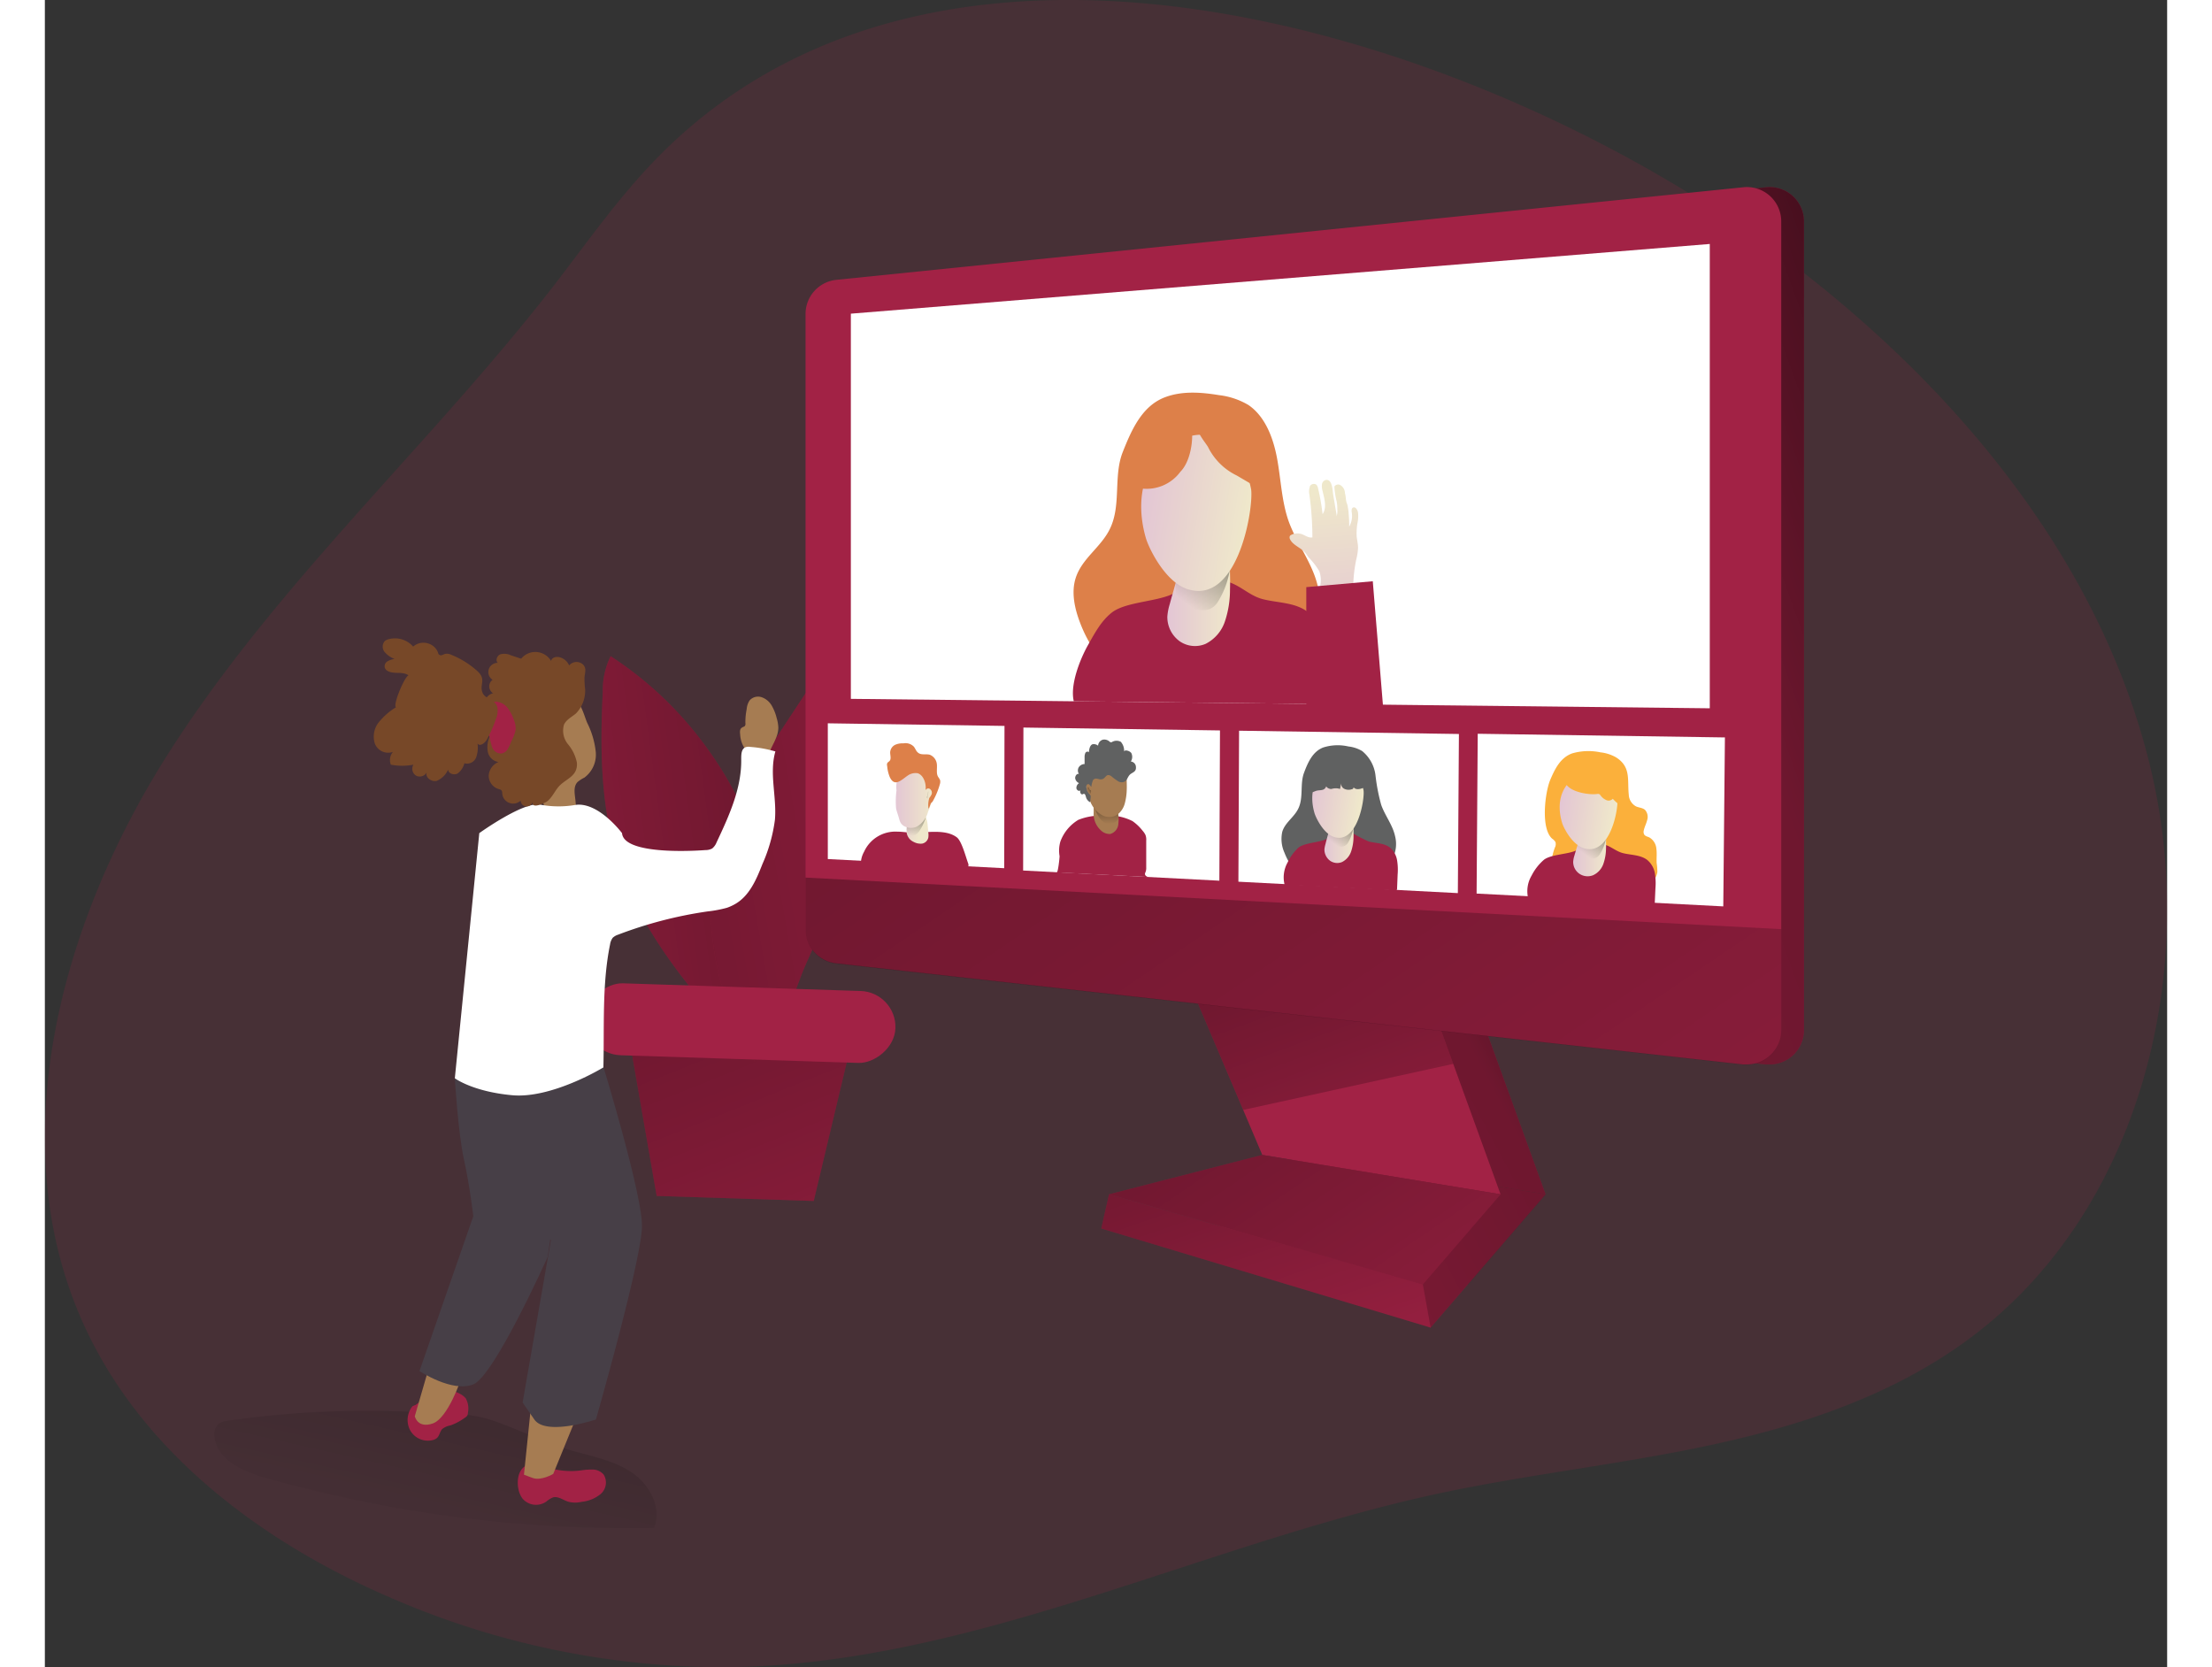 <svg id="Layer_1" data-name="Layer 1" xmlns="http://www.w3.org/2000/svg" xmlns:xlink="http://www.w3.org/1999/xlink" viewBox="0 0 375.72 295.15" width="406" height="306" class="illustration styles_illustrationTablet__1DWOa"><rect x="0" y="0" width="375.72" height="295.15" fill="#333333" stroke="none"/><defs><linearGradient id="linear-gradient" x1="97.3" y1="120.56" x2="76.98" y2="30.58" gradientTransform="matrix(1, 0, 0, -1, 0, 352)" gradientUnits="userSpaceOnUse"><stop offset="0.01"></stop><stop offset="0.08" stop-opacity="0.69"></stop><stop offset="0.21" stop-opacity="0.32"></stop><stop offset="1" stop-opacity="0"></stop></linearGradient><linearGradient id="linear-gradient-2" x1="40.3" y1="-112.69" x2="92.76" y2="-232.81" gradientTransform="matrix(1, 0.03, 0.03, -1, 68.6, 34.7)" xlink:href="#linear-gradient"></linearGradient><linearGradient id="linear-gradient-3" x1="-1314.67" y1="163.18" x2="-1402.07" y2="88.73" gradientTransform="matrix(0.84, 0.54, 0.54, -0.84, 1184.5, 1038.81)" gradientUnits="userSpaceOnUse"><stop offset="0.01"></stop><stop offset="0.13" stop-opacity="0.69"></stop><stop offset="0.25" stop-opacity="0.32"></stop><stop offset="1" stop-opacity="0"></stop></linearGradient><linearGradient id="linear-gradient-4" x1="195.9" y1="103.32" x2="327.51" y2="224.94" gradientTransform="matrix(0.84, 0.54, 0.54, -0.84, -159.21, 187.67)" xlink:href="#linear-gradient-3"></linearGradient><linearGradient id="linear-gradient-5" x1="305.46" y1="144.27" x2="104.96" y2="37.83" gradientTransform="matrix(1, 0, 0, -1, -11.09, 306.23)" xlink:href="#linear-gradient"></linearGradient><linearGradient id="linear-gradient-6" x1="313.81" y1="128.54" x2="113.31" y2="22.1" gradientTransform="matrix(1, 0, 0, -1, -11.09, 306.23)" xlink:href="#linear-gradient"></linearGradient><linearGradient id="linear-gradient-7" x1="314.67" y1="126.92" x2="114.17" y2="20.48" gradientTransform="matrix(1, 0, 0, -1, -11.09, 306.23)" xlink:href="#linear-gradient"></linearGradient><linearGradient id="linear-gradient-8" x1="226.61" y1="153.31" x2="255.49" y2="75.2" gradientTransform="matrix(1, 0, 0, -1, -11.09, 306.23)" xlink:href="#linear-gradient"></linearGradient><linearGradient id="linear-gradient-9" x1="203.54" y1="139.93" x2="280" y2="27.16" gradientTransform="matrix(1, 0, 0, -1, -11.09, 306.23)" xlink:href="#linear-gradient"></linearGradient><linearGradient id="linear-gradient-10" x1="212.12" y1="125.57" x2="238.88" y2="48.23" gradientTransform="matrix(1, 0, 0, -1, -11.09, 306.23)" xlink:href="#linear-gradient"></linearGradient><linearGradient id="linear-gradient-11" x1="393.33" y1="243.52" x2="-37.37" y2="89.23" xlink:href="#linear-gradient"></linearGradient><linearGradient id="linear-gradient-12" x1="146.09" y1="267.66" x2="356.36" y2="-42.45" xlink:href="#linear-gradient"></linearGradient><linearGradient id="linear-gradient-13" x1="-149.94" y1="227.42" x2="-145.8" y2="227.42" gradientTransform="matrix(0.97, 0.28, -0.27, 0.96, 369.06, 14.93)" gradientUnits="userSpaceOnUse"><stop offset="0" stop-color="#e3c5d5"></stop><stop offset="0.42" stop-color="#e8d3cf"></stop><stop offset="1" stop-color="#efe8cb"></stop></linearGradient><linearGradient id="linear-gradient-14" x1="-83.73" y1="595.86" x2="-81.7" y2="584.82" gradientTransform="matrix(1.01, 0.01, 0, 1, 249.47, -401.18)" gradientUnits="userSpaceOnUse"><stop offset="0" stop-color="#010101" stop-opacity="0"></stop><stop offset="0.95" stop-color="#010101"></stop></linearGradient><linearGradient id="linear-gradient-15" x1="-87.14" y1="588.97" x2="-80.45" y2="588.97" gradientTransform="matrix(1.01, 0.01, 0, 1, 249.47, -401.18)" xlink:href="#linear-gradient-13"></linearGradient><linearGradient id="linear-gradient-16" x1="-81.13" y1="588.51" x2="-82.82" y2="588.32" xlink:href="#linear-gradient-14"></linearGradient><linearGradient id="linear-gradient-17" x1="-11.75" y1="595.24" x2="-6.61" y2="595.24" gradientTransform="matrix(1.01, 0.01, 0, 1, 249.47, -401.18)" xlink:href="#linear-gradient-13"></linearGradient><linearGradient id="linear-gradient-18" x1="-10.05" y1="596.43" x2="-2.18" y2="585.59" xlink:href="#linear-gradient-14"></linearGradient><linearGradient id="linear-gradient-19" x1="-52.73" y1="360.52" x2="-43.77" y2="360.52" gradientTransform="matrix(1, 0.17, -0.16, 0.99, 345.41, -161.21)" xlink:href="#linear-gradient-13"></linearGradient><linearGradient id="linear-gradient-20" x1="31.99" y1="596.88" x2="37.77" y2="596.88" gradientTransform="matrix(1.01, 0.01, 0, 1, 249.47, -401.18)" xlink:href="#linear-gradient-13"></linearGradient><linearGradient id="linear-gradient-21" x1="33.94" y1="597.9" x2="42.54" y2="586.07" xlink:href="#linear-gradient-14"></linearGradient><linearGradient id="linear-gradient-22" x1="-9.73" y1="354.69" x2="0.32" y2="354.69" gradientTransform="matrix(1, 0.17, -0.16, 0.99, 345.41, -161.21)" xlink:href="#linear-gradient-13"></linearGradient><linearGradient id="linear-gradient-23" x1="-49.92" y1="593.32" x2="-50.1" y2="583.9" xlink:href="#linear-gradient-14"></linearGradient><linearGradient id="linear-gradient-24" x1="-53.23" y1="587.57" x2="-52.36" y2="587.09" xlink:href="#linear-gradient-14"></linearGradient><linearGradient id="linear-gradient-25" x1="-39.36" y1="551.86" x2="-28.33" y2="551.86" gradientTransform="matrix(1.01, 0.01, 0, 1, 249.47, -401.18)" xlink:href="#linear-gradient-13"></linearGradient><linearGradient id="linear-gradient-26" x1="-35.71" y1="554.33" x2="-18.81" y2="531.07" xlink:href="#linear-gradient-14"></linearGradient><linearGradient id="linear-gradient-27" x1="-90.33" y1="314.43" x2="-71.11" y2="314.43" gradientTransform="matrix(1, 0.17, -0.16, 0.99, 345.41, -161.21)" xlink:href="#linear-gradient-13"></linearGradient><linearGradient id="linear-gradient-28" x1="218.23" y1="149.99" x2="218.64" y2="176.44" gradientTransform="matrix(1, -0.09, -0.09, -1, 34.87, 329.25)" xlink:href="#linear-gradient-13"></linearGradient></defs><title>10</title><path d="M119.17,74.05c-6.66,6.87-12.17,14.75-18,22.31-22,28.35-49.11,52.7-68.35,83S3.11,249,18.49,281.37c10.37,21.86,31.05,37.35,53.24,47A147.66,147.66,0,0,0,132,340.92c43.36-.51,83.56-21.68,126-30.79,18.81-4,38.1-5.71,56.7-10.61,13.18-3.46,26.08-8.61,37-16.7,30.29-22.34,41-65,32.06-101.57S349.11,114,319,91.4C268,53,171.27,20.24,119.17,74.05Z" transform="translate(-11.09 -45.77)" fill="#a22245" opacity="0.18" style="isolation: isolate;"></path><path d="M43.42,297.3a3.14,3.14,0,0,0-1.54.51,2.53,2.53,0,0,0-.76,2.27c.39,4.13,5.08,6.21,9.08,7.34a234.83,234.83,0,0,0,68.74,8.83c1.4-3.42-.66-7.45-3.66-9.6s-6.74-2.94-10.31-3.91c-5-1.38-9.55-3.74-14.43-5.44-4.37-1.52-9.51-1.36-14.18-1.58A172,172,0,0,0,43.42,297.3Z" transform="translate(-11.09 -45.77)" fill="url(#linear-gradient)"></path><polygon points="142.69 184.99 103.44 183.72 108.31 211.72 136.12 212.61 142.69 184.99" fill="#a22245"></polygon><polygon points="142.69 184.99 103.44 183.72 108.31 211.72 136.12 212.61 142.69 184.99" fill="url(#linear-gradient-2)"></polygon><path d="M111.25,161.93a13.65,13.65,0,0,0-1.39,6.34c-.49,9.91-.41,20,2.56,29.5,4.36,13.92,14.51,25.15,24.37,35.9-.74-1.19,1.45-7.49,1.75-9,.57-3,1.22-5.87,1.84-8.81,1-4.63,0-9.51-1.16-14.08a67.55,67.55,0,0,0-14.4-28A63.93,63.93,0,0,0,111.25,161.93Z" transform="translate(-11.09 -45.77)" fill="#a22245"></path><path d="M111.25,161.93a13.65,13.65,0,0,0-1.39,6.34c-.49,9.91-.41,20,2.56,29.5,4.36,13.92,14.51,25.15,24.37,35.9-.74-1.19,1.45-7.49,1.75-9,.57-3,1.22-5.87,1.84-8.81,1-4.63,0-9.51-1.16-14.08a67.55,67.55,0,0,0-14.4-28A63.93,63.93,0,0,0,111.25,161.93Z" transform="translate(-11.09 -45.77)" fill="url(#linear-gradient-3)"></path><path d="M155.21,195.5c3.33-7.4,6.7-14.91,7.95-22.93s.14-16.75-4.77-23.21q-9.51,14.4-19,28.8c-3.66,5.55-7.38,11.21-9.18,17.62-3.14,11.22-.35,28.49,7.13,37.59,4.27-3.64,6.27-12,8.57-17.12Z" transform="translate(-11.09 -45.77)" fill="#a22245"></path><path d="M155.21,195.5c3.33-7.4,6.7-14.91,7.95-22.93s.14-16.75-4.77-23.21q-9.51,14.4-19,28.8c-3.66,5.55-7.38,11.21-9.18,17.62-3.14,11.22-.35,28.49,7.13,37.59,4.27-3.64,6.27-12,8.57-17.12Z" transform="translate(-11.09 -45.77)" fill="url(#linear-gradient-4)"></path><rect x="127.9" y="199.47" width="12.74" height="54.85" rx="6.37" transform="translate(-107.94 308) rotate(-88.15)" fill="#a22245"></rect><polygon points="209.94 172.55 223.51 204.46 265.68 211.43 252.11 174.02 209.94 172.55" fill="#a22245"></polygon><polygon points="209.94 172.55 223.51 204.46 265.68 211.43 252.11 174.02 209.94 172.55" fill="url(#linear-gradient-5)"></polygon><polygon points="223.51 204.46 196.37 211.43 251.93 227.38 265.68 211.43 223.51 204.46" fill="url(#linear-gradient-6)"></polygon><polygon points="223.51 204.46 196.37 211.43 245.33 235.03 265.68 211.43 223.51 204.46" fill="#a22245"></polygon><polygon points="223.51 204.46 196.37 211.43 245.33 235.03 265.68 211.43 223.51 204.46" fill="url(#linear-gradient-7)"></polygon><polygon points="201.97 172.55 215.53 204.46 257.71 211.43 244.14 174.02 201.97 172.55" fill="#a22245"></polygon><polygon points="212.15 196.49 249.33 188.34 244.14 174.02 201.97 172.55 212.15 196.49" fill="url(#linear-gradient-8)"></polygon><polygon points="215.53 204.46 188.4 211.43 243.95 227.38 257.71 211.43 215.53 204.46" fill="#a22245"></polygon><polygon points="215.53 204.46 188.4 211.43 243.95 227.38 257.71 211.43 215.53 204.46" fill="url(#linear-gradient-9)"></polygon><polygon points="243.95 227.38 245.33 235.03 187.02 217.48 188.4 211.43 243.95 227.38" fill="#a22245"></polygon><polygon points="243.95 227.38 245.33 235.03 187.02 217.48 188.4 211.43 243.95 227.38" fill="url(#linear-gradient-10)"></polygon><path d="M322.52,85V228.21a6.09,6.09,0,0,1-6.14,6l-.62,0L155.2,216.36a6.09,6.09,0,0,1-5.41-6v-109a6.07,6.07,0,0,1,5.46-6L315.82,78.92a6.08,6.08,0,0,1,6.67,5.43C322.51,84.56,322.52,84.78,322.52,85Z" transform="translate(-11.09 -45.77)" fill="#a22245"></path><path d="M322.52,85V228.21a6.09,6.09,0,0,1-6.14,6l-.62,0L155.2,216.36a6.09,6.09,0,0,1-5.41-6v-109a6.07,6.07,0,0,1,5.46-6L315.82,78.92a6.08,6.08,0,0,1,6.67,5.43C322.51,84.56,322.52,84.78,322.52,85Z" transform="translate(-11.09 -45.77)" fill="url(#linear-gradient-11)"></path><path d="M318.49,85V228.21a6.09,6.09,0,0,1-6.14,6l-.62,0-160.56-17.9a6.09,6.09,0,0,1-5.41-6v-109a6.07,6.07,0,0,1,5.46-6L311.79,78.92a6.08,6.08,0,0,1,6.67,5.43C318.48,84.56,318.49,84.78,318.49,85Z" transform="translate(-11.09 -45.77)" fill="#a22245"></path><polygon points="142.69 123.72 142.69 55.53 294.75 43.19 294.75 125.39 142.69 123.72" fill="#fff"></polygon><path d="M318.49,210.26v18a6.09,6.09,0,0,1-6.14,6l-.62,0-160.56-17.9a6.09,6.09,0,0,1-5.41-6v-9.23Z" transform="translate(-11.09 -45.77)" fill="url(#linear-gradient-12)"></path><polygon points="169.84 153.7 138.61 152.08 138.61 128.05 169.89 128.51 169.84 153.7" fill="#fff"></polygon><path d="M156.12,196.56A6.08,6.08,0,0,1,162,193c.82,0,1.65.14,2.46.18,2.38.08,6-.75,8.07.82.87.65,1.59,3.45,2,4.57a.81.81,0,0,1,0,.68c-.13.18-.32.16-.49.15-4.29-.28-8.52-.43-12.7-.7l-5.78-.33A4.45,4.45,0,0,1,156.12,196.56Z" transform="translate(-11.09 -45.77)" fill="#a22245"></path><path d="M164.27,194.39a2.32,2.32,0,0,0,.64.43,2.59,2.59,0,0,0,1.47.3,1.39,1.39,0,0,0,1.11-1.05,2.9,2.9,0,0,0,0-.93l-.1-1.11a4.8,4.8,0,0,0-.33-1.59,1.53,1.53,0,0,0-2-.83h0a2.3,2.3,0,0,0-1,1.25C163.63,192.06,163.27,193.35,164.27,194.39Z" transform="translate(-11.09 -45.77)" fill="url(#linear-gradient-13)"></path><path d="M167.06,190.44s-1,3.31-2.35,3.25-1-1.66-1-1.66Z" transform="translate(-11.09 -45.77)" fill="url(#linear-gradient-14)"></path><path d="M161.79,188.9c.12.58.35,1.12.5,1.69a4,4,0,0,0,.26.76,1.69,1.69,0,0,0,.8.74,2.46,2.46,0,0,0,2.15,0,4.26,4.26,0,0,0,1.95-2.63,13.42,13.42,0,0,0,1-3.51c0-.53-.52-1.19-.68-1.69a3.85,3.85,0,0,0-.84-1.4,4.31,4.31,0,0,0-1-1,2.6,2.6,0,0,0-2.9.34,2.79,2.79,0,0,0-.75.78,5.17,5.17,0,0,0-.42,2.74A14.7,14.7,0,0,0,161.79,188.9Z" transform="translate(-11.09 -45.77)" fill="url(#linear-gradient-15)"></path><path d="M160.65,183.29a6.56,6.56,0,0,1-.44-1.91.76.76,0,0,1,0-.47c.09-.22.31-.28.45-.46.3-.36.07-1,.08-1.49a1.58,1.58,0,0,1,.87-1.33,3.18,3.18,0,0,1,1.46-.26,2.07,2.07,0,0,1,1.85.57c.26.31.39.75.67,1,.57.59,1.45.24,2.18.45A2,2,0,0,1,169,181c.1.77-.15,1.64.22,2.28a3.67,3.67,0,0,1,.36.6,1.48,1.48,0,0,1-.06.78,13.1,13.1,0,0,1-1.15,2.8,1,1,0,0,1-.34.43c-.16.09-.42,1.16-.51,1a4.34,4.34,0,0,1,.15-1.86,2.59,2.59,0,0,0,.4-.63.81.81,0,0,0-.36-1,.54.54,0,0,0-.71.26c.17-1.22-.38-2.68-1.38-3a2.39,2.39,0,0,0-1.74.39C162.76,183.79,161.53,185.24,160.65,183.29Z" transform="translate(-11.09 -45.77)" fill="#dd8049"></path><path d="M167.42,186a.18.18,0,0,1,.1-.11.14.14,0,0,1,.15.06.43.43,0,0,1,.18.24.49.49,0,0,1,0,.24,1.7,1.7,0,0,1-.15.45.44.44,0,0,1-.34.26c-.06,0-.15-.18-.15-.25s.06-.11.09-.17A5.69,5.69,0,0,1,167.42,186Z" transform="translate(-11.09 -45.77)" fill="url(#linear-gradient-16)"></path><polygon points="297.14 160.46 253.47 158.19 253.67 129.9 297.43 130.55 297.14 160.46" fill="#fff"></polygon><polygon points="250.15 158.11 211.3 156.09 211.42 129.36 250.34 129.94 250.15 158.11" fill="#fff"></polygon><polygon points="207.93 155.91 173.19 154.11 173.24 128.8 208.04 129.31 207.93 155.91" fill="#fff"></polygon><path d="M237.43,178.09a8.47,8.47,0,0,1,4.44-.17,6,6,0,0,1,2.43.81,6.55,6.55,0,0,1,2.37,4.39,33.21,33.21,0,0,0,1,5.13c.66,1.89,2,3.52,2.44,5.48a5.68,5.68,0,0,1-4,6.94,5.1,5.1,0,0,1-1.35.11c-1.15-.06-2.27-.52-3.41-.57-2.36-.12-4.61,1.51-6.88.89-1.86-.51-3.17-2.42-3.91-4.34a5.9,5.9,0,0,1-.4-3.75c.5-1.65,2.12-2.57,2.85-4.13.93-1.95.25-4.32,1-6.31C234.69,180.74,235.55,178.8,237.43,178.09Z" transform="translate(-11.09 -45.77)" fill="#606161"></path><path d="M245.49,194.75c1.29.32,2.74.26,3.79,1.11a3.79,3.79,0,0,1,1.2,2.2,10.22,10.22,0,0,1,.1,2.53l-.1,2.49a.41.41,0,0,1-.07.26.43.43,0,0,1-.27.06l-19.57-1a5.38,5.38,0,0,1,.52-3.93,8.6,8.6,0,0,1,1.94-2.65c1.17-.91,3.91-.88,5.21-1.63.34-.2,0-.51.42-.6s.21-.59.59-.58a13.28,13.28,0,0,1,3.44.3A24.66,24.66,0,0,0,245.49,194.75Z" transform="translate(-11.09 -45.77)" fill="#a22245"></path><path d="M237.82,195.15a4.79,4.79,0,0,0-.2,1,2.46,2.46,0,0,0,1,2,2.19,2.19,0,0,0,2.13.22,3.23,3.23,0,0,0,1.6-1.88,8.31,8.31,0,0,0,.42-2.62,23.66,23.66,0,0,0-.18-3.57.76.76,0,0,0-.57-.85h-.15a2.81,2.81,0,0,0-3.14,1.81,6.6,6.6,0,0,0-.28,1.32C238.31,193.49,238,194.32,237.82,195.15Z" transform="translate(-11.09 -45.77)" fill="url(#linear-gradient-17)"></path><path d="M238.3,193.37s-.12,1.09.33,1.51,2.24,1.44,3.12.15a7,7,0,0,0,1-2.86Z" transform="translate(-11.09 -45.77)" fill="url(#linear-gradient-18)"></path><path d="M235.86,189.71c.23.8,1.58,3.65,3.48,4.24,4.1,1.27,5.41-6.57,5.21-8.23a7.29,7.29,0,0,0-1.88-3.65,3.45,3.45,0,0,0-3.74-.55C235.72,182.93,234.86,186.29,235.86,189.71Z" transform="translate(-11.09 -45.77)" fill="url(#linear-gradient-19)"></path><path d="M234.57,185.33a.92.92,0,0,0,.63.69c.33.07.65-.16,1-.26s.82-.06,1.2-.2.71-.66.47-1c-.11.55.54.92,1,.88a2.54,2.54,0,0,1,1.52,0l.2-1.08a1,1,0,0,0,.6,1.08,1.74,1.74,0,0,0,1.23.06c.18,0,.41-.19.34-.38.41.56,1.22.35,1.83.09a.48.48,0,0,0,.24-.18.53.53,0,0,0,0-.35,12.62,12.62,0,0,0-1-3.1,3.75,3.75,0,0,0-2.32-2,4.52,4.52,0,0,0-1.72.06,6,6,0,0,0-3.82,2.25C235.23,182.66,234.28,184.14,234.57,185.33Z" transform="translate(-11.09 -45.77)" fill="#606161"></path><path d="M281.49,179.14a10.32,10.32,0,0,1,5-.18,7.11,7.11,0,0,1,2.73.87c2.72,1.7,2,4,2.28,6.61a2.47,2.47,0,0,0,1.27,2.08c.52.24,1.15.24,1.59.61a1.85,1.85,0,0,1,.4,1.81c-.15.63-.47,1.2-.6,1.83a1,1,0,0,0,.07.74c.19.29.57.36.89.5a2.55,2.55,0,0,1,1.27,2.06c.11.84,0,1.68.05,2.51a10.64,10.64,0,0,1,.12,1.59,3.44,3.44,0,0,1-3.33,2.85,10.65,10.65,0,0,1-4.64-1.06,9.79,9.79,0,0,0-4.61-1c-1.66.19-3.42,1.22-4.88.31a3.1,3.1,0,0,1-1.28-2.6,8.7,8.7,0,0,1,.62-2.9,1.3,1.3,0,0,0,.08-.93,1.82,1.82,0,0,0-.56-.58c-2.1-1.79-1.28-8.23-.37-10.41C278.4,181.94,279.38,179.89,281.49,179.14Z" transform="translate(-11.09 -45.77)" fill="#fbb03b"></path><path d="M290.51,196.81c1.44.35,3.08.29,4.26,1.2a4,4,0,0,1,1.35,2.34,11,11,0,0,1,.1,2.68l-.12,2.64a.38.38,0,0,1-.08.27.45.45,0,0,1-.3.07l-22-1.08a5.45,5.45,0,0,1,.58-4.16,9.2,9.2,0,0,1,2.19-2.8c1.32-1,4.39-.93,5.86-1.72.38-.2,0-.53.47-.62s.24-.63.66-.62a15.7,15.7,0,0,1,3.87.32C288.47,195.7,289.32,196.52,290.51,196.81Z" transform="translate(-11.09 -45.77)" fill="#a22245"></path><path d="M281.88,197.22a4.49,4.49,0,0,0-.22,1.09,2.53,2.53,0,0,0,1.14,2.17,2.6,2.6,0,0,0,2.39.23,3.46,3.46,0,0,0,1.81-2,8.44,8.44,0,0,0,.47-2.77,22.75,22.75,0,0,0-.19-3.78.8.8,0,0,0-.64-.91h-.16a3.22,3.22,0,0,0-3.54,1.92,6.67,6.67,0,0,0-.32,1.39C282.44,195.46,282.13,196.34,281.88,197.22Z" transform="translate(-11.09 -45.77)" fill="url(#linear-gradient-20)"></path><path d="M282.43,195.34s-.14,1.14.37,1.59,2.51,1.54,3.5.18a7.38,7.38,0,0,0,1.18-3Z" transform="translate(-11.09 -45.77)" fill="url(#linear-gradient-21)"></path><path d="M279.7,191.45c.25.85,1.76,3.87,3.89,4.5,4.61,1.36,6.1-6.94,5.89-8.7a7.58,7.58,0,0,0-2.11-3.88,4,4,0,0,0-4.2-.59C279.56,184.27,278.59,187.82,279.7,191.45Z" transform="translate(-11.09 -45.77)" fill="url(#linear-gradient-22)"></path><path d="M194.05,190.91a10.58,10.58,0,0,1,4.59-.73,9.2,9.2,0,0,1,5,.95,8.26,8.26,0,0,1,1.81,1.73,3.17,3.17,0,0,1,.48.71,2.27,2.27,0,0,1,.14,1v4.74a2,2,0,0,1-.15.91c-.39.78,1,.83,0,.78l-15.69-.79c.24,0,.51-2.62.5-2.88a5.72,5.72,0,0,1,.14-2.57A7.48,7.48,0,0,1,194.05,190.91Z" transform="translate(-11.09 -45.77)" fill="#a22245"></path><path d="M198,192.73a2.23,2.23,0,0,0,1.72.68,2,2,0,0,0,1.42-1.84c.11-.84-.06-1.72,0-2.57a6.2,6.2,0,0,0,0-1.61,2.18,2.18,0,0,0-2.66-1.55,2.13,2.13,0,0,0-1.17.77c-.73.91-.51,2-.55,3.15A3.93,3.93,0,0,0,198,192.73Z" transform="translate(-11.09 -45.77)" fill="#a67c52"></path><path d="M196.91,188.74s.81,2.76,2.39,2.83,1.82-.86,1.82-.86l-.07-1.48Z" transform="translate(-11.09 -45.77)" fill="url(#linear-gradient-23)"></path><path d="M202.62,185.64a10.15,10.15,0,0,1-.35,2.39,3.67,3.67,0,0,1-1.23,1.9,2.64,2.64,0,0,1-2.82.13,4.82,4.82,0,0,1-2.05-2.38,9.8,9.8,0,0,1-.83-3.24,5.45,5.45,0,0,1,.4-2.49,3,3,0,0,1,1.81-1.57,6.26,6.26,0,0,1,2.32-.22,4.07,4.07,0,0,1,1.87.46,1.92,1.92,0,0,1,.94,1.94C202.55,183.56,202.67,184.63,202.62,185.64Z" transform="translate(-11.09 -45.77)" fill="#a67c52"></path><path d="M196.36,185.06c-.2-.13-.31-.45-.53-.48a.35.35,0,0,0-.33.24.94.94,0,0,0,0,.47,1.88,1.88,0,0,0,.46,1,1.07,1.07,0,0,1,.27.36,1,1,0,0,1,0,.34l-.09.8a1.44,1.44,0,0,1-.74-.93c-.06-.17-.11-.5-.31-.55s-.32.23-.55,0a.57.57,0,0,1-.11-.64c-.22.27-.67,0-.72-.36a1,1,0,0,1,.47-.9,1.14,1.14,0,0,1-.69-.89c0-.42.32-.85.67-.73a1.12,1.12,0,0,1,0-1.24,1.26,1.26,0,0,1,1-.52v-1.21a1.73,1.73,0,0,1,.15-.78c.14-.21.46-.3.61-.08.05-.57.17-1.24.63-1.43a1.21,1.21,0,0,1,1,.25,1.16,1.16,0,0,1,.8-1.05,1.35,1.35,0,0,1,1.23.33.54.54,0,0,0,.16.1.41.41,0,0,0,.22,0,1.59,1.59,0,0,1,1.62-.06,2.39,2.39,0,0,1,.57,1.77c0-.26.35-.28.58-.21a1.31,1.31,0,0,1,.69.4,1.53,1.53,0,0,1-.07,1.52,1,1,0,0,1,.9,1c.07.91-.71.91-1.13,1.39-.29.32-.42.81-.74,1.09a1.2,1.2,0,0,1-1.31,0,10.87,10.87,0,0,1-1.16-.86.89.89,0,0,0-.64-.21c-.31.07-.49.45-.77.63a1.07,1.07,0,0,1-.84.07c-.34-.09-.73-.18-1,.18A4.08,4.08,0,0,0,196.36,185.06Z" transform="translate(-11.09 -45.77)" fill="#606161"></path><path d="M196,185.44a.5.5,0,0,0-.08-.2.19.19,0,0,0-.15-.11.19.19,0,0,0-.12.15.74.74,0,0,0,0,.21,1.9,1.9,0,0,0,.14.4.59.59,0,0,0,.14.23.55.55,0,0,0,.24.12h.1a.09.09,0,0,0,0-.07c0-.12.07-.37,0-.48s-.1,0-.15-.07A.36.36,0,0,1,196,185.44Z" transform="translate(-11.09 -45.77)" opacity="0.5" fill="url(#linear-gradient-24)" style="isolation: isolate;"></path><path d="M285.89,186.33a.86.86,0,0,1,.32,0,.64.64,0,0,1,.29.25,2.42,2.42,0,0,0,1,.82,1,1,0,0,0,1.17-.22,7.88,7.88,0,0,0,.89.84.43.43,0,0,0,.26.13c.28,0,.3-.42.22-.69l-1.12-3.66a3.39,3.39,0,0,0-.64-1.34,3.45,3.45,0,0,0-2.37-.76c-1.26-.08-5.54-.13-5.76,1.78C279.84,185.86,284.34,186.56,285.89,186.33Z" transform="translate(-11.09 -45.77)" fill="#fbb03b"></path><path d="M209.41,116.09c3-1.13,6.32-.9,9.53-.37a13.18,13.18,0,0,1,5.21,1.74c2.95,2,4.4,5.77,5.08,9.43s.8,7.48,2,11c1.43,4.08,4.3,7.56,5.24,11.77,1.53,6.85-2.38,13.54-8.68,14.91a10.79,10.79,0,0,1-2.89.22c-2.47-.12-4.87-1.11-7.32-1.22-5.06-.25-9.88,3.25-14.76,1.91-4-1.1-6.8-5.18-8.4-9.31-1-2.57-1.65-5.44-.86-8,1.09-3.55,4.56-5.53,6.12-8.86,2-4.19.54-9.28,2.25-13.55C203.51,121.77,205.37,117.61,209.41,116.09Z" transform="translate(-11.09 -45.77)" fill="#dd8049"></path><path d="M226.71,151.84c2.76.7,5.87.55,8.13,2.4a8,8,0,0,1,2.58,4.72,23.4,23.4,0,0,1,.21,5.42l-.21,5.35a.75.75,0,0,1-.16.54.72.72,0,0,1-.57.13l-43.44-.48c-.71-2.9,1.12-7.5,2.54-10,1.19-2.1,2.3-4.21,4.17-5.69,2.52-2,8.39-1.91,11.18-3.52.73-.41.08-1.08.9-1.27s.46-1.27,1.26-1.25c2.29.09,5.16-.12,7.4.63S224.44,151.26,226.71,151.84Z" transform="translate(-11.09 -45.77)" fill="#a22245"></path><path d="M210.24,152.7a9.91,9.91,0,0,0-.43,2.22A5.29,5.29,0,0,0,212,159.3a4.78,4.78,0,0,0,4.57.46,6.87,6.87,0,0,0,3.44-4,17.51,17.51,0,0,0,.89-5.61,49.15,49.15,0,0,0-.37-7.67,1.61,1.61,0,0,0-1.23-1.82H219a6.05,6.05,0,0,0-6.75,3.9,16,16,0,0,0-.59,2.83C211.29,149.14,210.71,150.91,210.24,152.7Z" transform="translate(-11.09 -45.77)" fill="url(#linear-gradient-25)"></path><path d="M211.28,148.89s-.26,2.32.7,3.23,4.8,3.1,6.69.33a15.34,15.34,0,0,0,2.25-6.14Z" transform="translate(-11.09 -45.77)" fill="url(#linear-gradient-26)"></path><path d="M206,141c.49,1.72,3.38,7.83,7.45,9.09,8.82,2.73,11.62-14.08,11.2-17.65a15.51,15.51,0,0,0-4-7.84,7.32,7.32,0,0,0-8-1.17C205.74,126.49,203.9,133.69,206,141Z" transform="translate(-11.09 -45.77)" fill="url(#linear-gradient-27)"></path><path d="M242.73,149.08a25.37,25.37,0,0,1,.54-4.34,9.57,9.57,0,0,0,.3-2c0-.68-.18-1.35-.24-2a10.37,10.37,0,0,1,.14-2.36,6.18,6.18,0,0,0,.1-1.87c-.06-.35-.39-1.1-.88-.89-.28.12-.27.51-.24.82A3.75,3.75,0,0,1,242,139a18.9,18.9,0,0,0-.09-2.26,7.39,7.39,0,0,0-.14-1.14,3.86,3.86,0,0,0-.09-.49,4.56,4.56,0,0,1-.18-.52c-.09-.35-.09-.71-.15-1.06a4.24,4.24,0,0,0-.1-.46,1.68,1.68,0,0,0-.86-1.45.79.79,0,0,0-1,.27.24.24,0,0,0,0,.12,13.43,13.43,0,0,0,.41,2.59,7.34,7.34,0,0,1,.1,1.32,3.86,3.86,0,0,1,0,.68,3.09,3.09,0,0,0-.08.6l-.65-3.85c-.12-.71-.12-2.82-1.32-2.61a.92.92,0,0,0-.67.81,2.89,2.89,0,0,0,.11,1.13c.29,1.27.82,2.91,0,4.12a37.33,37.33,0,0,0-.8-4.59,1.19,1.19,0,0,0-.33-.66.82.82,0,0,0-1.12.3.47.47,0,0,0,0,.1,2.53,2.53,0,0,0-.08,1.39,56.28,56.28,0,0,1,.53,7.56c-.66.15-1.27-.36-1.91-.58a2.38,2.38,0,0,0-1.83.14.61.61,0,0,0-.24.18.66.66,0,0,0,0,.55c.49,1.09,1.85,1.48,2.65,2.37.24.27.43.58.64.87a12.47,12.47,0,0,1,1.92,2.48,4.82,4.82,0,0,1,.15,2.58,1.43,1.43,0,0,0,.17,1.24,1.15,1.15,0,0,0,.48.27,5,5,0,0,0,5-1.15" transform="translate(-11.09 -45.77)" fill="url(#linear-gradient-28)"></path><polygon points="223.32 125.11 223.32 103.94 235.09 102.9 236.91 125.09 223.32 125.11" fill="#a22245"></polygon><path d="M212.12,129.28a7.41,7.41,0,0,1-7.28,2.91.52.52,0,0,1-.37-.24.57.57,0,0,1,0-.26l1-6.32a7,7,0,0,1,.85-2.75,6.59,6.59,0,0,1,2.25-1.88,7.74,7.74,0,0,1,3.1-1.23c1.84-.17,2.6,2.27,2.53,3.71C214.15,125.16,213.55,127.85,212.12,129.28Z" transform="translate(-11.09 -45.77)" fill="#dd8049"></path><path d="M217,124.88a11,11,0,0,0,5.1,5.07l5.52,3.24a16.93,16.93,0,0,1-1.59-4.42,25.22,25.22,0,0,0-.72-3.21,8,8,0,0,0-3.7-4.22c-1.23-.68-4.7-2.07-6-1.11C214.06,121.31,216.35,123.81,217,124.88Z" transform="translate(-11.09 -45.77)" fill="#dd8049"></path><path d="M76.17,294.72a3.88,3.88,0,0,0-.34,4.38,3.6,3.6,0,0,0,4,1.59,1.69,1.69,0,0,0,.7-.37c.43-.41.49-1.11.89-1.55a3.17,3.17,0,0,1,1.46-.65,10,10,0,0,0,2.64-1.42.84.84,0,0,0,.46-.79,3.71,3.71,0,0,0-.38-2.59,3,3,0,0,0-.87-.71,4.22,4.22,0,0,0-2.1-.63,5.63,5.63,0,0,0-1.67.38,12.82,12.82,0,0,0-4.21,2.11" transform="translate(-11.09 -45.77)" fill="#a22245"></path><path d="M79.13,287.71l-2.55,8.78s.48,2.21,3.18,1.28,5-7.85,5-7.85Z" transform="translate(-11.09 -45.77)" fill="#a67c52"></path><path d="M106.06,306.07a12.29,12.29,0,0,1,2.1-.14,2.6,2.6,0,0,1,1.86.89,2.69,2.69,0,0,1-.51,3.42,6.25,6.25,0,0,1-3.37,1.4,5.09,5.09,0,0,1-2.33,0c-.94-.27-1.85-1.06-2.79-.77a4.48,4.48,0,0,0-1.12.7,3.15,3.15,0,0,1-4.28-.54A4.26,4.26,0,0,1,95,309.7c-.39-1.52-.22-3.4,1-4.3,1.49-1.07,2.65-.34,4.08.16A13.91,13.91,0,0,0,106.06,306.07Z" transform="translate(-11.09 -45.77)" fill="#a22245"></path><path d="M104.82,297.56l-3.73,9.14s-2.14,1.28-3.66.71l-1.52-.57,1.31-12.78Z" transform="translate(-11.09 -45.77)" fill="#a67c52"></path><path d="M134.18,175.77c-.05-.41-.07-.9.25-1.14s.49-.18.62-.39a.72.72,0,0,0,.06-.46,11.51,11.51,0,0,1,.23-2.48,3.2,3.2,0,0,1,.53-1.55,2,2,0,0,1,2.12-.55,3.35,3.35,0,0,1,1.79,1.5,8.34,8.34,0,0,1,.87,2.2,6.72,6.72,0,0,1,.29,1.66c0,1.73-1.17,3.16-1.73,4.78a1.33,1.33,0,0,1-.26.5,1,1,0,0,1-.95.14,5.72,5.72,0,0,1-2.73-1.32A5,5,0,0,1,134.18,175.77Z" transform="translate(-11.09 -45.77)" fill="#a67c52"></path><path d="M83.67,236.66s.57,9.64,1.61,14.35,1.66,10.07,1.66,10.07l-9.53,27.41s5.8,3.86,9.53,2.36S100.1,268.3,100.1,268.3l3.59-23.93-9.5-10.92Z" transform="translate(-11.09 -45.77)" fill="#473f47"></path><path d="M110,234.73s6.8,22.28,6.8,28.06-8.15,34.27-8.15,34.27-8.84,3-10.91,0l-2.07-3,5-28.7s-7-15-8.29-18.85a40.28,40.28,0,0,1-1.61-7.28Z" transform="translate(-11.09 -45.77)" fill="#473f47"></path><path d="M107.11,173.75a14.94,14.94,0,0,1,1.5,5.06,5.06,5.06,0,0,1-2,4.62,6.29,6.29,0,0,0-1.2.77c-1.27,1.3.19,3.67-.55,5.36a2.52,2.52,0,0,1-3.15,1.17A4.25,4.25,0,0,1,99.34,188a13,13,0,0,1-.43-3.77l-.13-7.56a10,10,0,0,1,.76-4.94,4.93,4.93,0,0,1,4.54-2.46C105.93,169.5,106.47,172.27,107.11,173.75Z" transform="translate(-11.09 -45.77)" fill="#a67c52"></path><path d="M131.83,206.48a21.56,21.56,0,0,1-3.39.64,73.68,73.68,0,0,0-15.87,4.12,2.52,2.52,0,0,0-.95.55,2.65,2.65,0,0,0-.47,1.18c-1.44,7.05-1,14.58-1.18,21.77a44.49,44.49,0,0,1-5.58,2.76c-3.14,1.29-7.11,2.48-10.57,2.16-7-.64-10.15-3-10.15-3L88,193.26s8.21-5.91,11-5a17.68,17.68,0,0,0,6.07,0c4.06-.54,8.2,5,8.2,5,.3,3.77,12,3.21,14.77,3a2.48,2.48,0,0,0,1.19-.28,2.64,2.64,0,0,0,.78-1.09c2.2-4.67,4.45-9.56,4.36-14.73,0-.8,0-1.8.77-2.11A1.79,1.79,0,0,1,136,178a21.36,21.36,0,0,1,4.42.8c-1.12,3.89.26,8-.08,12.08a28.32,28.32,0,0,1-2.22,7.87c-1.08,2.76-2.34,5.74-5,7.16A8.3,8.3,0,0,1,131.83,206.48Z" transform="translate(-11.09 -45.77)" fill="#fff"></path><path d="M106.63,165.61h0c.09-.84.41-1.64-.38-2.3a1.71,1.71,0,0,0-2.34.26,2.56,2.56,0,0,0-1.73-1.46c-.59-.14-1.38.07-1.46.68a3.25,3.25,0,0,0-4.45-1.15,3.4,3.4,0,0,0-.86.74l-1.81-.6a2.72,2.72,0,0,0-1.86-.18c-.6.23-.94,1.12-.45,1.52a1.63,1.63,0,0,0-.94,3,1.42,1.42,0,0,0-.31,2,1.35,1.35,0,0,0,.41.38A1.88,1.88,0,0,0,89,170.69a1.9,1.9,0,0,0,.75,1.16,2.53,2.53,0,0,0-.73,3.49,2.61,2.61,0,0,0,.83.79,4.61,4.61,0,0,0-.34,2.74,2.26,2.26,0,0,0,1.9,1.8,2.77,2.77,0,0,0-1.74,2.4,2.47,2.47,0,0,0,1.69,2.37c.22.06.48.11.6.3a.92.92,0,0,1,.1.49,1.94,1.94,0,0,0,3.26,1.28,1.08,1.08,0,0,0,2.14.15c-.32,1.5,2.17.23,2.52,0,1-.76,1.42-2,2.3-2.87,1.31-1.25,3.17-1.7,3-4a7.29,7.29,0,0,0-1.57-3.26,3.78,3.78,0,0,1-.72-3.46c.42-.92,1.4-1.38,2.13-2a5.8,5.8,0,0,0,1.62-4.28A14.4,14.4,0,0,1,106.63,165.61Z" transform="translate(-11.09 -45.77)" fill="#774828"></path><path d="M91,170a2.83,2.83,0,0,1,2,1.08,7.14,7.14,0,0,1,1.07,2,4.09,4.09,0,0,1,.36,1.89,7.22,7.22,0,0,1-.77,2.06,9.56,9.56,0,0,1-.62,1.34,1.59,1.59,0,0,1-1.19.8,1.71,1.71,0,0,1-1.6-1.17,17.08,17.08,0,0,1-.47-2,9.22,9.22,0,0,1-.47-1.71,9.06,9.06,0,0,1,.24-1.8c.08-.5-.19-1.48,0-1.89S90.51,170,91,170Z" transform="translate(-11.09 -45.77)" fill="#a22245"></path><path d="M79,159.7a2.76,2.76,0,0,0-2.71.54A4.26,4.26,0,0,0,72,158.92a1.59,1.59,0,0,0-.74.35,1.5,1.5,0,0,0,0,1.95A4.42,4.42,0,0,0,73,162.43a3.19,3.19,0,0,0-1.27.43,1,1,0,0,0-.44,1.17,1.11,1.11,0,0,0,.54.55c1.16.59,2.52,0,3.64.74-.73.29-2.81,5.26-2.22,5.66a11.84,11.84,0,0,0-3,2.6,4.08,4.08,0,0,0-.76,3.77,2.52,2.52,0,0,0,3.22,1.53h0a2.24,2.24,0,0,0-.37,2.26,10.35,10.35,0,0,0,4,0,1.43,1.43,0,0,0,.46,1.94,1.41,1.41,0,0,0,1.9-.59c-.35.9.86,1.77,1.79,1.51a3.9,3.9,0,0,0,2-2c0,.74,1.06,1.06,1.69.69a3.24,3.24,0,0,0,1.18-1.8,1.73,1.73,0,0,0,2.07-1,5.15,5.15,0,0,0,.26-2.49c.42.59,1.3-.07,1.65-.7a23,23,0,0,0,1.6-3.63,3.87,3.87,0,0,0,.29-1.93c-.28-1.63-2.11-1.52-2.63-2.68-.67-1.5.78-2.37-1-3.94a15.53,15.53,0,0,0-4.51-2.81,1.77,1.77,0,0,0-1.15-.18c-.31.09-.63.34-.92.21s-.29-.35-.37-.56A2.66,2.66,0,0,0,79,159.7Z" transform="translate(-11.09 -45.77)" fill="#774828"></path></svg>